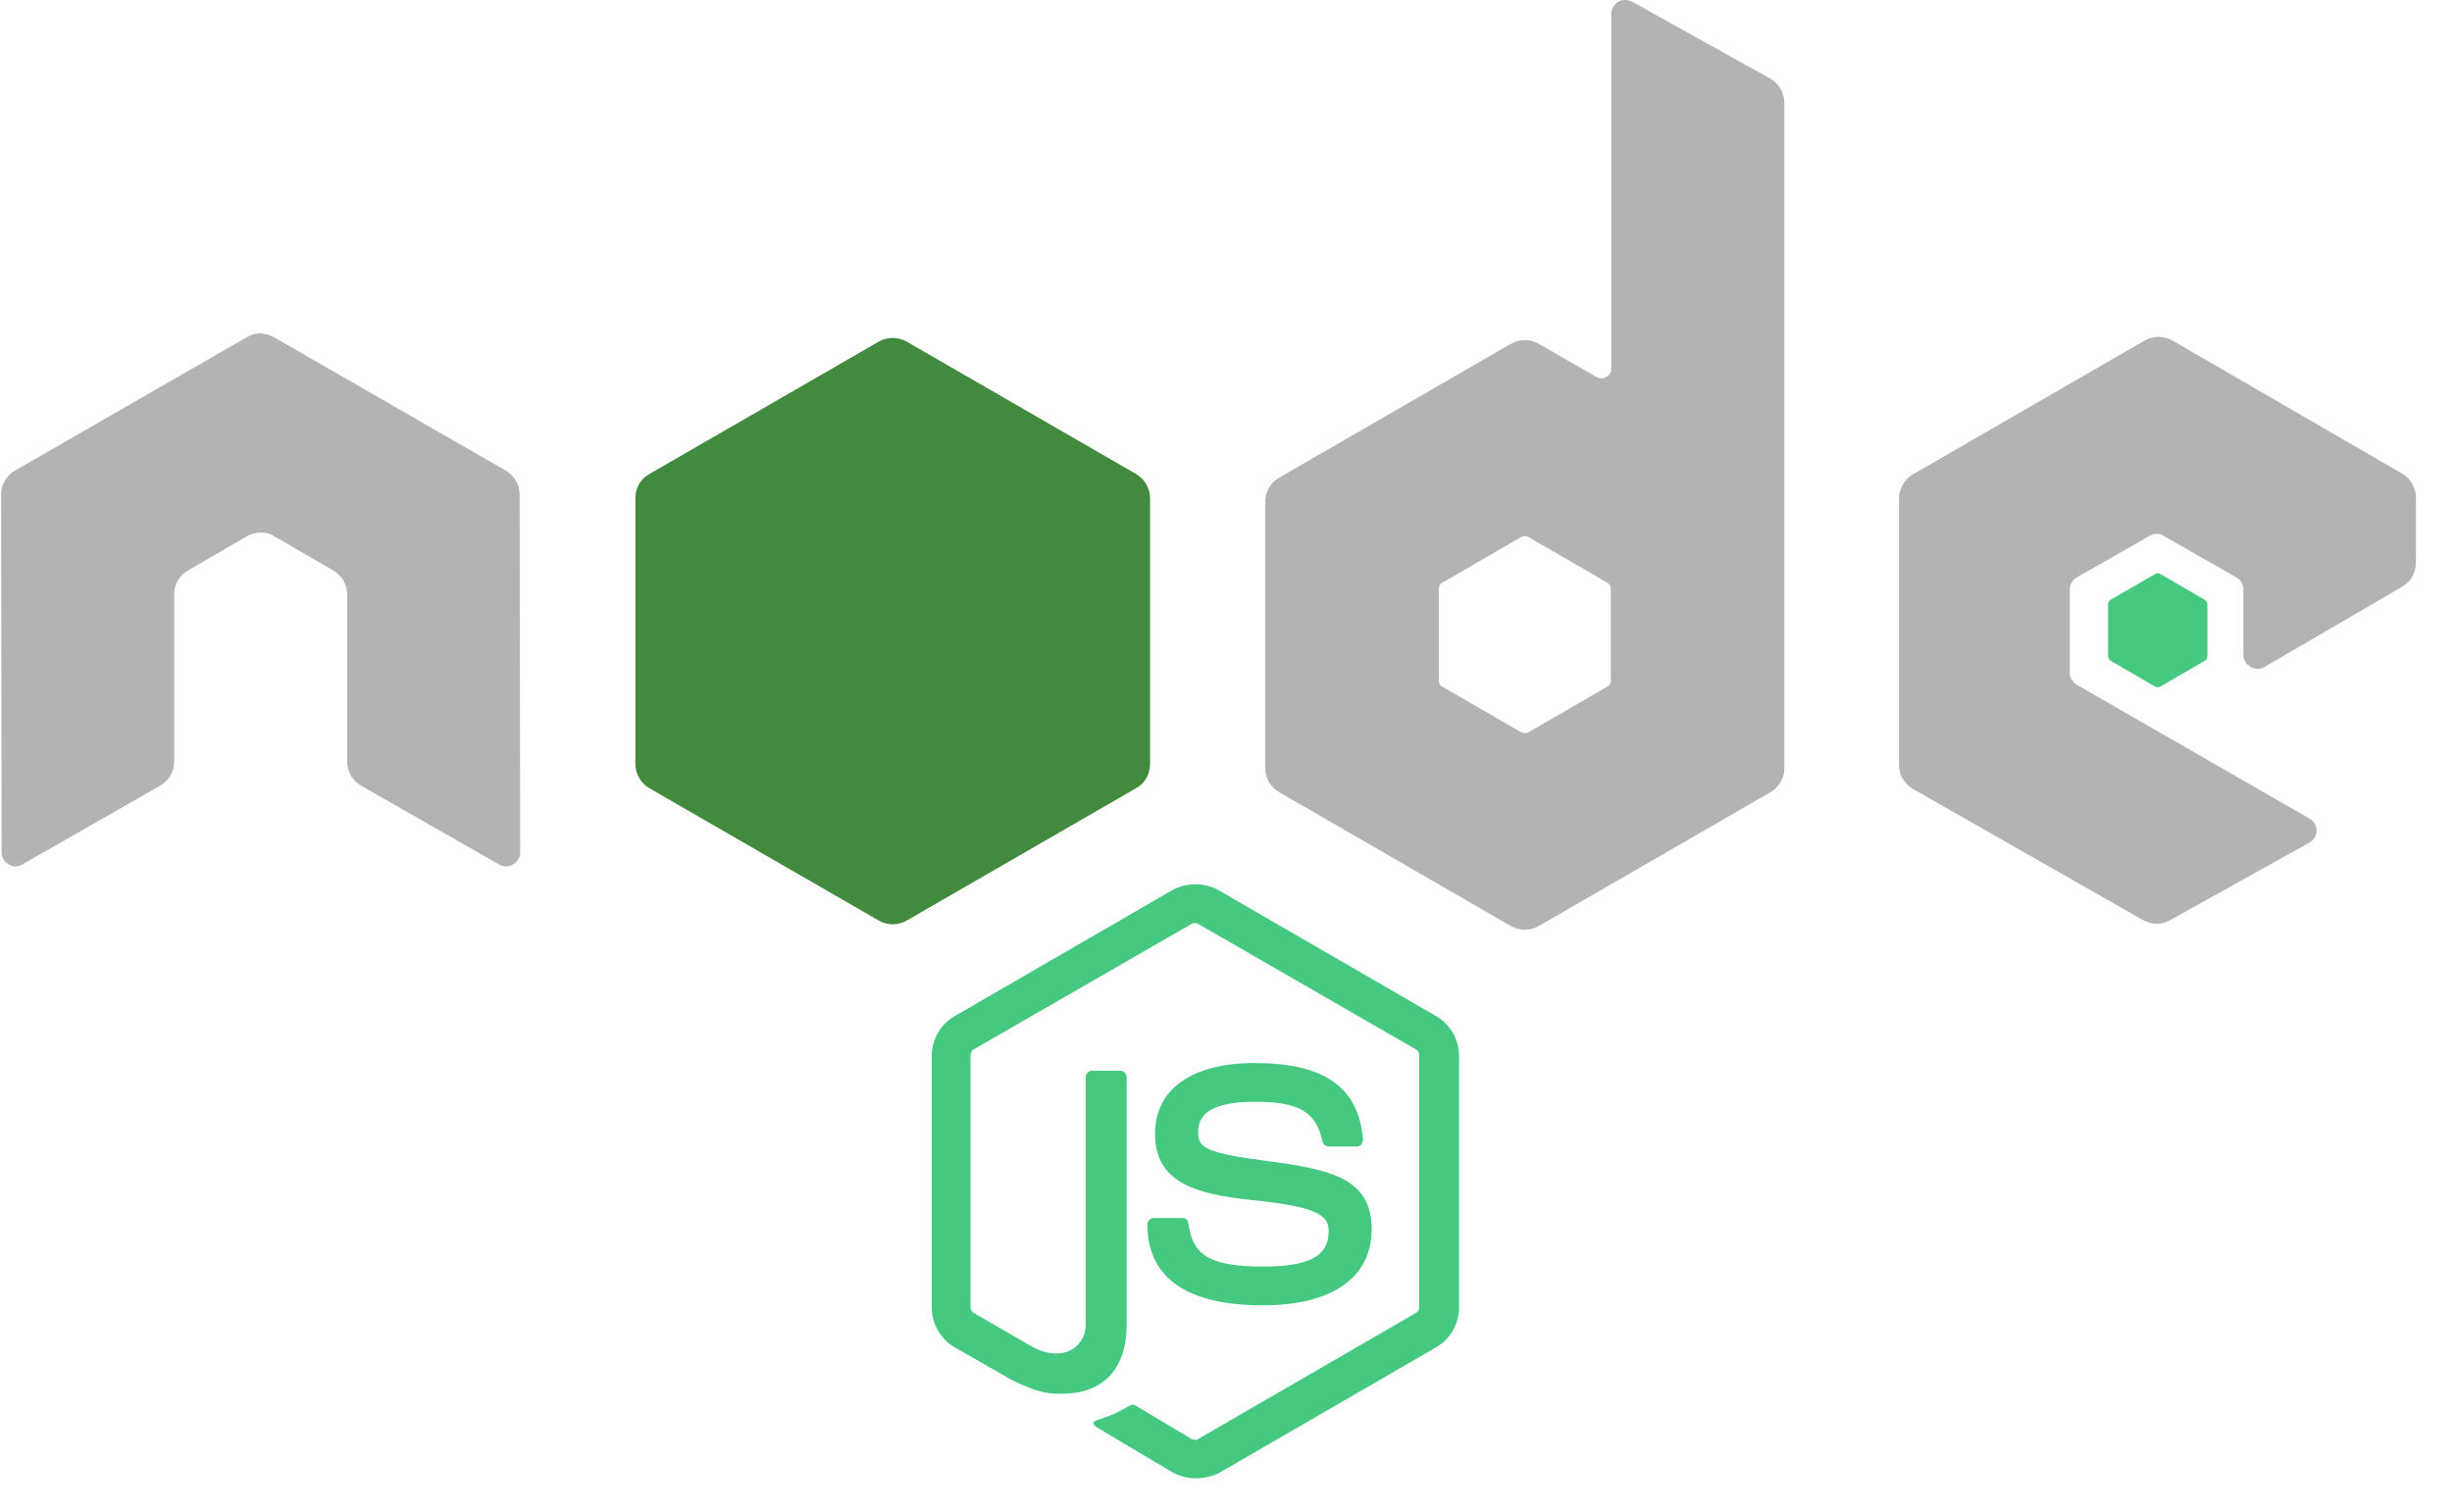 <svg width="60" height="37" viewBox="0 0 60 37" fill="none" xmlns="http://www.w3.org/2000/svg">
<path d="M29.251 36.183C29.051 36.183 28.864 36.13 28.69 36.036L26.914 34.981C26.646 34.834 26.78 34.781 26.86 34.754C27.221 34.634 27.288 34.607 27.662 34.394C27.702 34.367 27.755 34.38 27.795 34.407L29.158 35.222C29.211 35.248 29.278 35.248 29.318 35.222L34.647 32.136C34.701 32.109 34.727 32.056 34.727 31.989V25.832C34.727 25.765 34.701 25.712 34.647 25.685L29.318 22.613C29.264 22.586 29.198 22.586 29.158 22.613L23.828 25.685C23.775 25.712 23.748 25.778 23.748 25.832V31.989C23.748 32.043 23.775 32.109 23.828 32.136L25.284 32.978C26.072 33.378 26.566 32.911 26.566 32.443V26.366C26.566 26.286 26.633 26.206 26.727 26.206H27.408C27.488 26.206 27.568 26.273 27.568 26.366V32.443C27.568 33.499 26.994 34.113 25.992 34.113C25.685 34.113 25.444 34.113 24.763 33.779L23.361 32.978C23.014 32.777 22.8 32.403 22.8 32.003V25.845C22.8 25.445 23.014 25.07 23.361 24.87L28.69 21.785C29.024 21.598 29.478 21.598 29.812 21.785L35.141 24.87C35.489 25.07 35.702 25.445 35.702 25.845V32.003C35.702 32.403 35.489 32.777 35.141 32.978L29.812 36.063C29.638 36.143 29.438 36.183 29.251 36.183ZM30.894 31.949C28.556 31.949 28.076 30.881 28.076 29.972C28.076 29.892 28.142 29.812 28.236 29.812H28.93C29.011 29.812 29.077 29.866 29.077 29.946C29.184 30.654 29.491 31.001 30.907 31.001C32.029 31.001 32.51 30.747 32.51 30.146C32.51 29.799 32.377 29.545 30.627 29.371C29.171 29.224 28.263 28.904 28.263 27.742C28.263 26.66 29.171 26.019 30.694 26.019C32.403 26.019 33.245 26.607 33.352 27.889C33.352 27.929 33.338 27.969 33.312 28.009C33.285 28.036 33.245 28.062 33.205 28.062H32.51C32.443 28.062 32.377 28.009 32.363 27.942C32.203 27.208 31.789 26.967 30.694 26.967C29.465 26.967 29.318 27.395 29.318 27.715C29.318 28.102 29.491 28.223 31.148 28.436C32.791 28.65 33.565 28.957 33.565 30.106C33.552 31.281 32.59 31.949 30.894 31.949Z" fill="#45C87F"/>
<path d="M12.715 12.101C12.715 11.861 12.582 11.634 12.368 11.514L6.705 8.255C6.611 8.201 6.505 8.174 6.398 8.161H6.344C6.237 8.161 6.131 8.201 6.037 8.255L0.374 11.514C0.16 11.634 0.027 11.861 0.027 12.101L0.04 20.863C0.04 20.983 0.107 21.104 0.214 21.157C0.32 21.224 0.454 21.224 0.548 21.157L3.913 19.234C4.127 19.114 4.261 18.887 4.261 18.646V14.546C4.261 14.305 4.394 14.078 4.608 13.958L6.037 13.13C6.144 13.063 6.264 13.036 6.384 13.036C6.505 13.036 6.625 13.063 6.718 13.13L8.147 13.958C8.361 14.078 8.495 14.305 8.495 14.546V18.646C8.495 18.887 8.628 19.114 8.842 19.234L12.208 21.157C12.315 21.224 12.448 21.224 12.555 21.157C12.662 21.104 12.729 20.983 12.729 20.863L12.715 12.101Z" fill="#B3B3B3" />
<path d="M39.936 0.04C39.83 -0.013 39.696 -0.013 39.602 0.04C39.496 0.107 39.429 0.214 39.429 0.334V9.016C39.429 9.096 39.389 9.176 39.309 9.229C39.228 9.27 39.148 9.27 39.068 9.229L37.652 8.415C37.439 8.294 37.185 8.294 36.971 8.415L31.308 11.687C31.094 11.807 30.961 12.034 30.961 12.275V18.806C30.961 19.047 31.094 19.274 31.308 19.394L36.971 22.666C37.185 22.787 37.439 22.787 37.652 22.666L43.316 19.394C43.529 19.274 43.663 19.047 43.663 18.806V2.524C43.663 2.271 43.529 2.044 43.316 1.923L39.936 0.04ZM39.416 16.656C39.416 16.723 39.389 16.776 39.335 16.803L37.399 17.925C37.345 17.951 37.278 17.951 37.225 17.925L35.288 16.803C35.235 16.776 35.208 16.709 35.208 16.656V14.412C35.208 14.345 35.235 14.292 35.288 14.265L37.225 13.143C37.278 13.116 37.345 13.116 37.399 13.143L39.335 14.265C39.389 14.292 39.416 14.358 39.416 14.412V16.656Z" fill="#B3B3B3" />
<path d="M58.783 14.359C58.996 14.238 59.117 14.011 59.117 13.771V12.181C59.117 11.941 58.983 11.714 58.783 11.594L53.16 8.335C52.946 8.215 52.692 8.215 52.478 8.335L46.815 11.607C46.601 11.727 46.468 11.954 46.468 12.195V18.726C46.468 18.967 46.601 19.194 46.815 19.314L52.438 22.52C52.652 22.64 52.906 22.64 53.106 22.52L56.512 20.623C56.619 20.57 56.686 20.449 56.686 20.329C56.686 20.209 56.619 20.089 56.512 20.035L50.822 16.763C50.715 16.696 50.648 16.589 50.648 16.469V14.425C50.648 14.305 50.715 14.185 50.822 14.132L52.599 13.117C52.705 13.05 52.839 13.05 52.946 13.117L54.722 14.132C54.829 14.198 54.896 14.305 54.896 14.425V16.028C54.896 16.148 54.963 16.269 55.069 16.322C55.176 16.389 55.31 16.389 55.417 16.322L58.783 14.359Z" fill="#B3B3B3" />
<path d="M52.732 14.051C52.772 14.025 52.825 14.025 52.865 14.051L53.947 14.679C53.987 14.706 54.014 14.746 54.014 14.799V16.055C54.014 16.108 53.987 16.148 53.947 16.175L52.865 16.803C52.825 16.829 52.772 16.829 52.732 16.803L51.65 16.175C51.61 16.148 51.583 16.108 51.583 16.055V14.799C51.583 14.746 51.61 14.706 51.65 14.679L52.732 14.051Z" fill="#45C87F"/>
<path d="M22.185 8.361C21.972 8.241 21.718 8.241 21.504 8.361L15.881 11.607C15.667 11.727 15.547 11.954 15.547 12.194V18.699C15.547 18.94 15.681 19.167 15.881 19.287L21.504 22.533C21.718 22.653 21.972 22.653 22.185 22.533L27.808 19.287C28.022 19.167 28.142 18.94 28.142 18.699V12.194C28.142 11.954 28.009 11.727 27.808 11.607L22.185 8.361Z" fill="url(#paint0_linear_401_12)"/>
<defs>
<linearGradient id="paint0_linear_401_12" x1="874.403" y1="259.237" x2="258.028" y2="1227.71" gradientUnits="userSpaceOnUse">
<stop stop-color="#41873F"/>
<stop offset="0.329" stop-color="#418B3D"/>
<stop offset="0.635" stop-color="#419637"/>
<stop offset="0.932" stop-color="#3FA92D"/>
<stop offset="1" stop-color="#3FAE2A"/>
</linearGradient>
</defs>
</svg>

